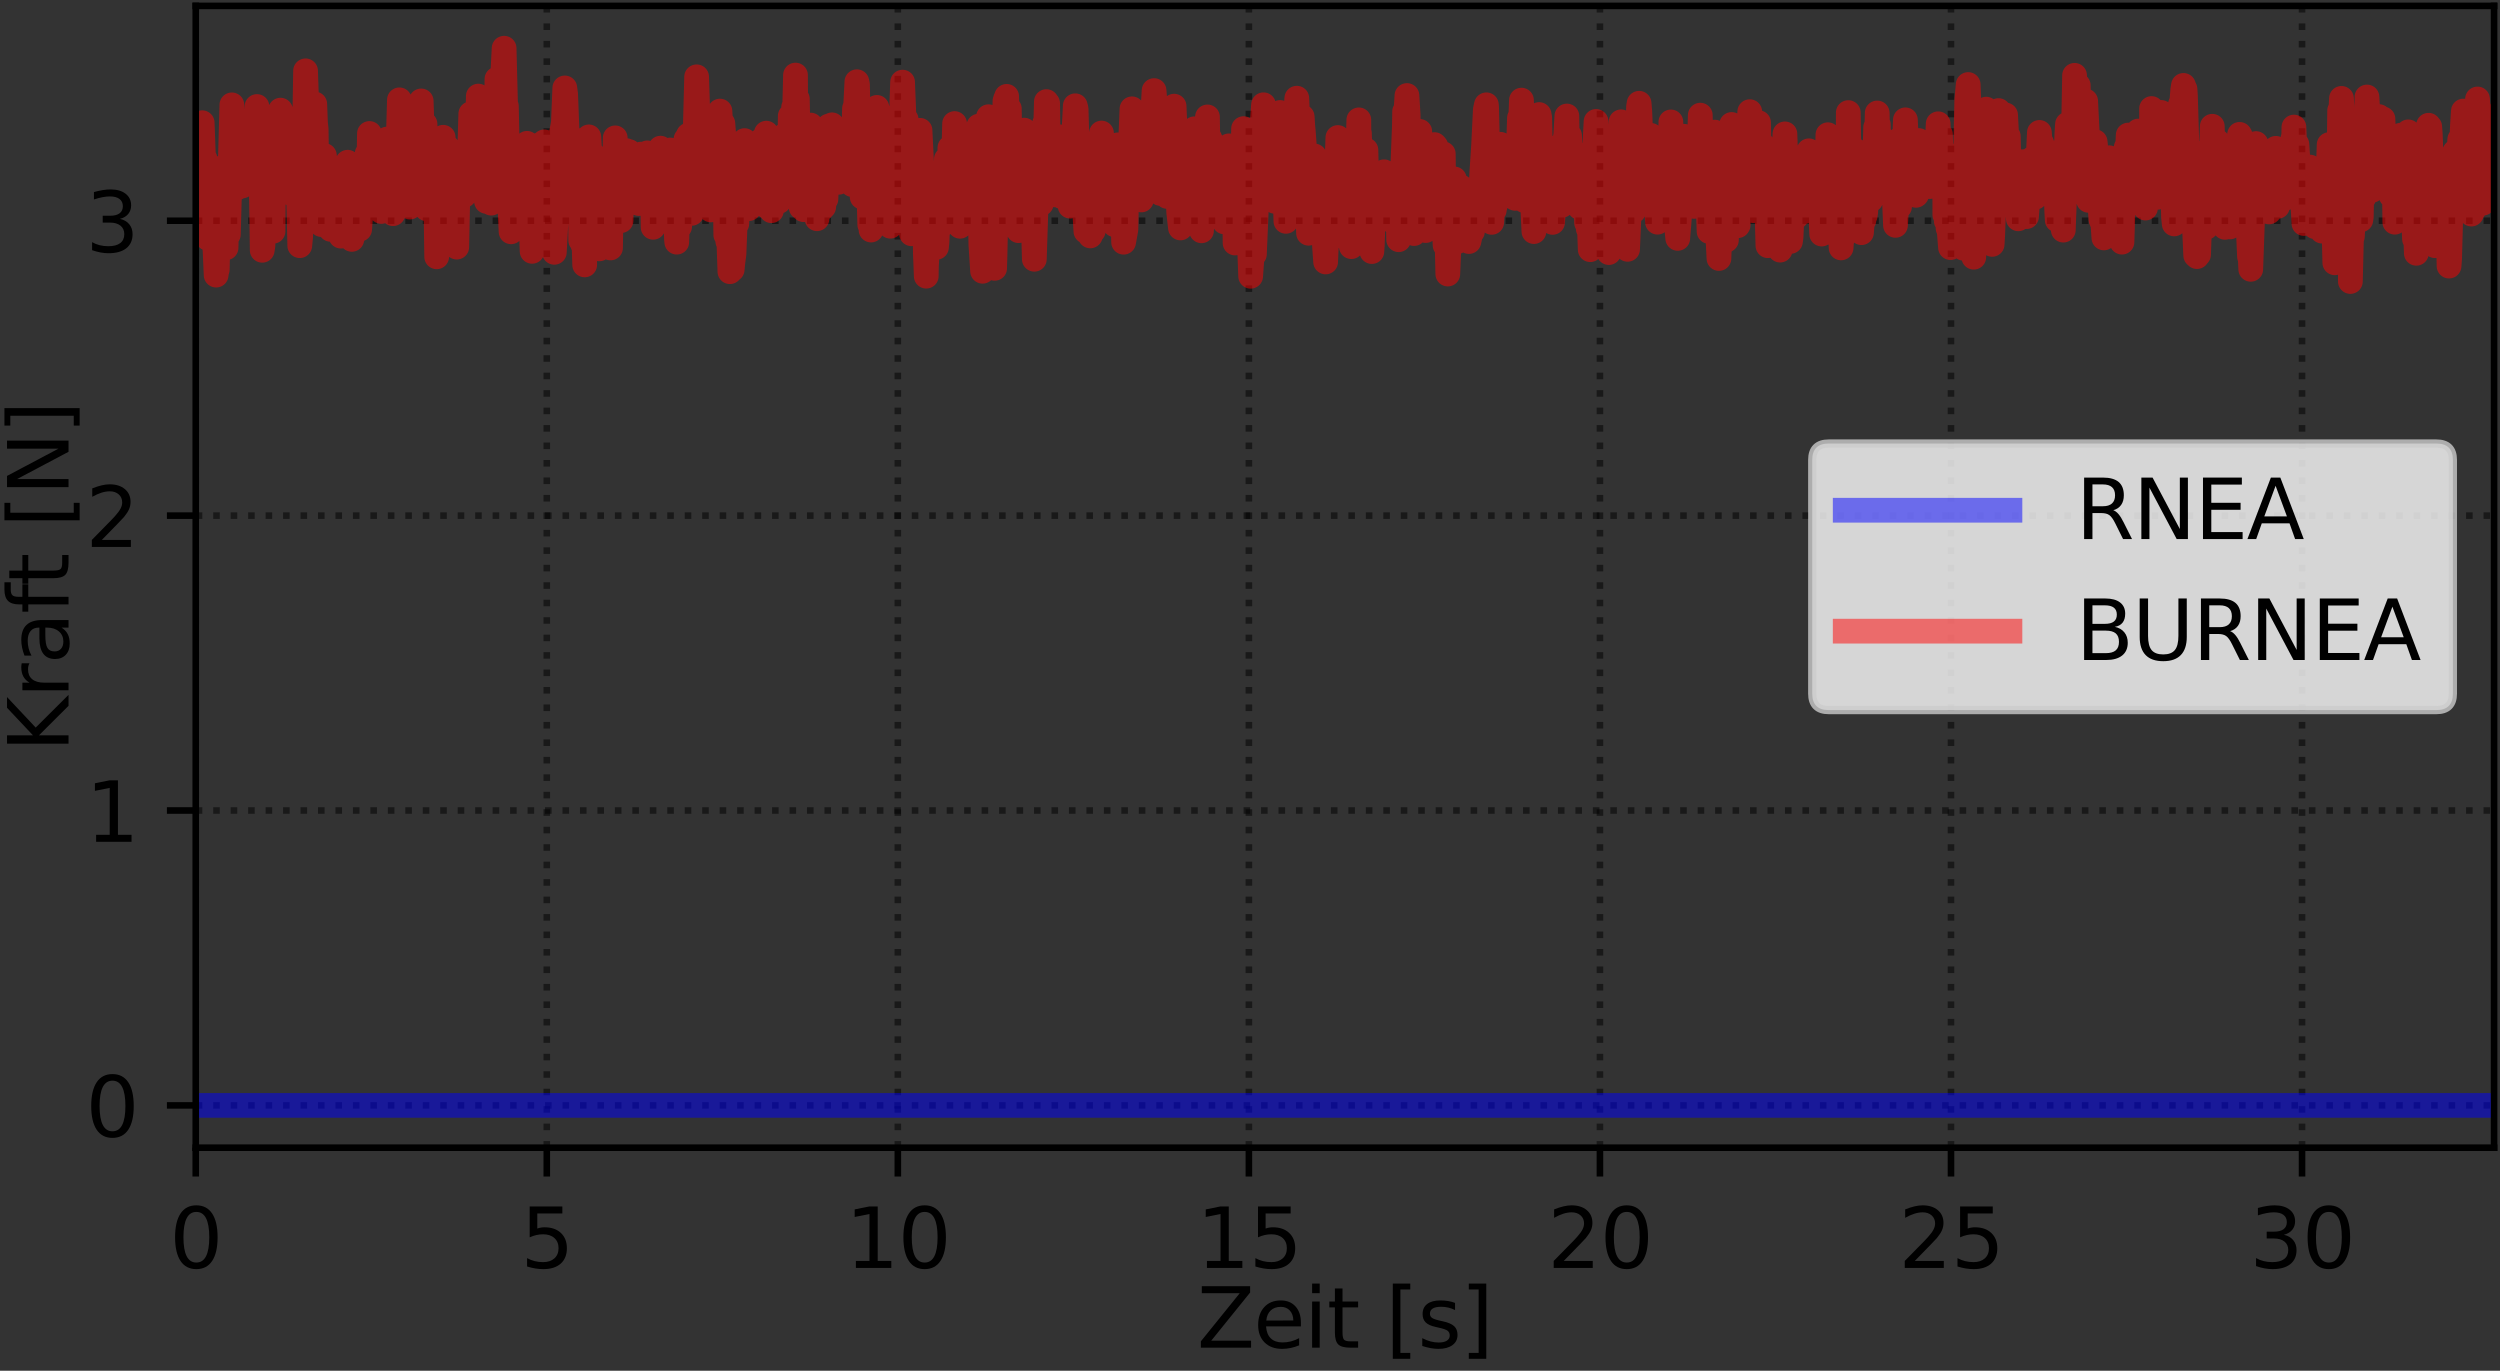 <?xml version="1.0" encoding="utf-8" standalone="no"?>
<!DOCTYPE svg PUBLIC "-//W3C//DTD SVG 1.1//EN"
  "http://www.w3.org/Graphics/SVG/1.1/DTD/svg11.dtd">
<svg xmlns:xlink="http://www.w3.org/1999/xlink" width="303.481pt" height="166.396pt" viewBox="0 0 303.481 166.396" xmlns="http://www.w3.org/2000/svg" version="1.1">
 <rect x="0" y="0" width="303.481" height="166.396" fill="#333333" stroke="none"/>
 <defs>
  <style type="text/css">*{stroke-linejoin: round; stroke-linecap: butt}</style>
 </defs>
 <g id="figure_1">
  <g id="patch_1">
   <path d="M 0 166.396 
L 303.481 166.396 
L 303.481 0 
L 0 0 
L 0 166.396 
z
" style="fill: none"/>
  </g>
  <g id="axes_1">
   <g id="patch_2">
    <path d="M 23.761 139.32 
L 302.761 139.32 
L 302.761 0.72 
L 23.761 0.72 
L 23.761 139.32 
z
" style="fill: none"/>
   </g>
   <g id="matplotlib.axis_1">
    <g id="xtick_1">
     <g id="line2d_1">
      <path d="M 23.761 139.32 
L 23.761 0.72 
" clip-path="url(#paffd6172ef)" style="fill: none; stroke-dasharray: 0.8,1.32; stroke-dashoffset: 0; stroke: #000000; stroke-opacity: 0.5; stroke-width: 0.8"/>
     </g>
     <g id="line2d_2">
      <defs>
       <path id="mb1b86b3d4e" d="M 0 0 
L 0 3.5 
" style="stroke: #000000; stroke-width: 0.8"/>
      </defs>
      <g>
       <use xlink:href="#mb1b86b3d4e" x="23.761" y="139.32" style="stroke: #000000; stroke-width: 0.8"/>
      </g>
     </g>
     <g id="text_1">
      <!-- 0 -->
      <g transform="translate(20.579 153.918) scale(0.1 -0.1)">
       <defs>
        <path id="DejaVuSans-30" d="M 2034 4250 
Q 1547 4250 1301 3770 
Q 1056 3291 1056 2328 
Q 1056 1369 1301 889 
Q 1547 409 2034 409 
Q 2525 409 2770 889 
Q 3016 1369 3016 2328 
Q 3016 3291 2770 3770 
Q 2525 4250 2034 4250 
z
M 2034 4750 
Q 2819 4750 3233 4129 
Q 3647 3509 3647 2328 
Q 3647 1150 3233 529 
Q 2819 -91 2034 -91 
Q 1250 -91 836 529 
Q 422 1150 422 2328 
Q 422 3509 836 4129 
Q 1250 4750 2034 4750 
z
" transform="scale(0.016)"/>
       </defs>
       <use xlink:href="#DejaVuSans-30"/>
      </g>
     </g>
    </g>
    <g id="xtick_2">
     <g id="line2d_3">
      <path d="M 66.376 139.32 
L 66.376 0.72 
" clip-path="url(#paffd6172ef)" style="fill: none; stroke-dasharray: 0.8,1.32; stroke-dashoffset: 0; stroke: #000000; stroke-opacity: 0.5; stroke-width: 0.8"/>
     </g>
     <g id="line2d_4">
      <g>
       <use xlink:href="#mb1b86b3d4e" x="66.376" y="139.32" style="stroke: #000000; stroke-width: 0.8"/>
      </g>
     </g>
     <g id="text_2">
      <!-- 5 -->
      <g transform="translate(63.194 153.918) scale(0.1 -0.1)">
       <defs>
        <path id="DejaVuSans-35" d="M 691 4666 
L 3169 4666 
L 3169 4134 
L 1269 4134 
L 1269 2991 
Q 1406 3038 1543 3061 
Q 1681 3084 1819 3084 
Q 2600 3084 3056 2656 
Q 3513 2228 3513 1497 
Q 3513 744 3044 326 
Q 2575 -91 1722 -91 
Q 1428 -91 1123 -41 
Q 819 9 494 109 
L 494 744 
Q 775 591 1075 516 
Q 1375 441 1709 441 
Q 2250 441 2565 725 
Q 2881 1009 2881 1497 
Q 2881 1984 2565 2268 
Q 2250 2553 1709 2553 
Q 1456 2553 1204 2497 
Q 953 2441 691 2322 
L 691 4666 
z
" transform="scale(0.016)"/>
       </defs>
       <use xlink:href="#DejaVuSans-35"/>
      </g>
     </g>
    </g>
    <g id="xtick_3">
     <g id="line2d_5">
      <path d="M 108.99 139.32 
L 108.99 0.72 
" clip-path="url(#paffd6172ef)" style="fill: none; stroke-dasharray: 0.8,1.32; stroke-dashoffset: 0; stroke: #000000; stroke-opacity: 0.5; stroke-width: 0.8"/>
     </g>
     <g id="line2d_6">
      <g>
       <use xlink:href="#mb1b86b3d4e" x="108.99" y="139.32" style="stroke: #000000; stroke-width: 0.8"/>
      </g>
     </g>
     <g id="text_3">
      <!-- 10 -->
      <g transform="translate(102.628 153.918) scale(0.1 -0.1)">
       <defs>
        <path id="DejaVuSans-31" d="M 794 531 
L 1825 531 
L 1825 4091 
L 703 3866 
L 703 4441 
L 1819 4666 
L 2450 4666 
L 2450 531 
L 3481 531 
L 3481 0 
L 794 0 
L 794 531 
z
" transform="scale(0.016)"/>
       </defs>
       <use xlink:href="#DejaVuSans-31"/>
       <use xlink:href="#DejaVuSans-30" x="63.623"/>
      </g>
     </g>
    </g>
    <g id="xtick_4">
     <g id="line2d_7">
      <path d="M 151.605 139.32 
L 151.605 0.72 
" clip-path="url(#paffd6172ef)" style="fill: none; stroke-dasharray: 0.8,1.32; stroke-dashoffset: 0; stroke: #000000; stroke-opacity: 0.5; stroke-width: 0.8"/>
     </g>
     <g id="line2d_8">
      <g>
       <use xlink:href="#mb1b86b3d4e" x="151.605" y="139.32" style="stroke: #000000; stroke-width: 0.8"/>
      </g>
     </g>
     <g id="text_4">
      <!-- 15 -->
      <g transform="translate(145.243 153.918) scale(0.1 -0.1)">
       <use xlink:href="#DejaVuSans-31"/>
       <use xlink:href="#DejaVuSans-35" x="63.623"/>
      </g>
     </g>
    </g>
    <g id="xtick_5">
     <g id="line2d_9">
      <path d="M 194.22 139.32 
L 194.22 0.72 
" clip-path="url(#paffd6172ef)" style="fill: none; stroke-dasharray: 0.8,1.32; stroke-dashoffset: 0; stroke: #000000; stroke-opacity: 0.5; stroke-width: 0.8"/>
     </g>
     <g id="line2d_10">
      <g>
       <use xlink:href="#mb1b86b3d4e" x="194.22" y="139.32" style="stroke: #000000; stroke-width: 0.8"/>
      </g>
     </g>
     <g id="text_5">
      <!-- 20 -->
      <g transform="translate(187.858 153.918) scale(0.1 -0.1)">
       <defs>
        <path id="DejaVuSans-32" d="M 1228 531 
L 3431 531 
L 3431 0 
L 469 0 
L 469 531 
Q 828 903 1448 1529 
Q 2069 2156 2228 2338 
Q 2531 2678 2651 2914 
Q 2772 3150 2772 3378 
Q 2772 3750 2511 3984 
Q 2250 4219 1831 4219 
Q 1534 4219 1204 4116 
Q 875 4013 500 3803 
L 500 4441 
Q 881 4594 1212 4672 
Q 1544 4750 1819 4750 
Q 2544 4750 2975 4387 
Q 3406 4025 3406 3419 
Q 3406 3131 3298 2873 
Q 3191 2616 2906 2266 
Q 2828 2175 2409 1742 
Q 1991 1309 1228 531 
z
" transform="scale(0.016)"/>
       </defs>
       <use xlink:href="#DejaVuSans-32"/>
       <use xlink:href="#DejaVuSans-30" x="63.623"/>
      </g>
     </g>
    </g>
    <g id="xtick_6">
     <g id="line2d_11">
      <path d="M 236.835 139.32 
L 236.835 0.72 
" clip-path="url(#paffd6172ef)" style="fill: none; stroke-dasharray: 0.8,1.32; stroke-dashoffset: 0; stroke: #000000; stroke-opacity: 0.5; stroke-width: 0.8"/>
     </g>
     <g id="line2d_12">
      <g>
       <use xlink:href="#mb1b86b3d4e" x="236.835" y="139.32" style="stroke: #000000; stroke-width: 0.8"/>
      </g>
     </g>
     <g id="text_6">
      <!-- 25 -->
      <g transform="translate(230.473 153.918) scale(0.1 -0.1)">
       <use xlink:href="#DejaVuSans-32"/>
       <use xlink:href="#DejaVuSans-35" x="63.623"/>
      </g>
     </g>
    </g>
    <g id="xtick_7">
     <g id="line2d_13">
      <path d="M 279.45 139.32 
L 279.45 0.72 
" clip-path="url(#paffd6172ef)" style="fill: none; stroke-dasharray: 0.8,1.32; stroke-dashoffset: 0; stroke: #000000; stroke-opacity: 0.5; stroke-width: 0.8"/>
     </g>
     <g id="line2d_14">
      <g>
       <use xlink:href="#mb1b86b3d4e" x="279.45" y="139.32" style="stroke: #000000; stroke-width: 0.8"/>
      </g>
     </g>
     <g id="text_7">
      <!-- 30 -->
      <g transform="translate(273.088 153.918) scale(0.1 -0.1)">
       <defs>
        <path id="DejaVuSans-33" d="M 2597 2516 
Q 3050 2419 3304 2112 
Q 3559 1806 3559 1356 
Q 3559 666 3084 287 
Q 2609 -91 1734 -91 
Q 1441 -91 1130 -33 
Q 819 25 488 141 
L 488 750 
Q 750 597 1062 519 
Q 1375 441 1716 441 
Q 2309 441 2620 675 
Q 2931 909 2931 1356 
Q 2931 1769 2642 2001 
Q 2353 2234 1838 2234 
L 1294 2234 
L 1294 2753 
L 1863 2753 
Q 2328 2753 2575 2939 
Q 2822 3125 2822 3475 
Q 2822 3834 2567 4026 
Q 2313 4219 1838 4219 
Q 1578 4219 1281 4162 
Q 984 4106 628 3988 
L 628 4550 
Q 988 4650 1302 4700 
Q 1616 4750 1894 4750 
Q 2613 4750 3031 4423 
Q 3450 4097 3450 3541 
Q 3450 3153 3228 2886 
Q 3006 2619 2597 2516 
z
" transform="scale(0.016)"/>
       </defs>
       <use xlink:href="#DejaVuSans-33"/>
       <use xlink:href="#DejaVuSans-30" x="63.623"/>
      </g>
     </g>
    </g>
    <g id="text_8">
     <!-- Zeit [s] -->
     <g transform="translate(145.315 163.597) scale(0.1 -0.1)">
      <defs>
       <path id="DejaVuSans-5a" d="M 359 4666 
L 4025 4666 
L 4025 4184 
L 1075 531 
L 4097 531 
L 4097 0 
L 288 0 
L 288 481 
L 3238 4134 
L 359 4134 
L 359 4666 
z
" transform="scale(0.016)"/>
       <path id="DejaVuSans-65" d="M 3597 1894 
L 3597 1613 
L 953 1613 
Q 991 1019 1311 708 
Q 1631 397 2203 397 
Q 2534 397 2845 478 
Q 3156 559 3463 722 
L 3463 178 
Q 3153 47 2828 -22 
Q 2503 -91 2169 -91 
Q 1331 -91 842 396 
Q 353 884 353 1716 
Q 353 2575 817 3079 
Q 1281 3584 2069 3584 
Q 2775 3584 3186 3129 
Q 3597 2675 3597 1894 
z
M 3022 2063 
Q 3016 2534 2758 2815 
Q 2500 3097 2075 3097 
Q 1594 3097 1305 2825 
Q 1016 2553 972 2059 
L 3022 2063 
z
" transform="scale(0.016)"/>
       <path id="DejaVuSans-69" d="M 603 3500 
L 1178 3500 
L 1178 0 
L 603 0 
L 603 3500 
z
M 603 4863 
L 1178 4863 
L 1178 4134 
L 603 4134 
L 603 4863 
z
" transform="scale(0.016)"/>
       <path id="DejaVuSans-74" d="M 1172 4494 
L 1172 3500 
L 2356 3500 
L 2356 3053 
L 1172 3053 
L 1172 1153 
Q 1172 725 1289 603 
Q 1406 481 1766 481 
L 2356 481 
L 2356 0 
L 1766 0 
Q 1100 0 847 248 
Q 594 497 594 1153 
L 594 3053 
L 172 3053 
L 172 3500 
L 594 3500 
L 594 4494 
L 1172 4494 
z
" transform="scale(0.016)"/>
       <path id="DejaVuSans-20" transform="scale(0.016)"/>
       <path id="DejaVuSans-5b" d="M 550 4863 
L 1875 4863 
L 1875 4416 
L 1125 4416 
L 1125 -397 
L 1875 -397 
L 1875 -844 
L 550 -844 
L 550 4863 
z
" transform="scale(0.016)"/>
       <path id="DejaVuSans-73" d="M 2834 3397 
L 2834 2853 
Q 2591 2978 2328 3040 
Q 2066 3103 1784 3103 
Q 1356 3103 1142 2972 
Q 928 2841 928 2578 
Q 928 2378 1081 2264 
Q 1234 2150 1697 2047 
L 1894 2003 
Q 2506 1872 2764 1633 
Q 3022 1394 3022 966 
Q 3022 478 2636 193 
Q 2250 -91 1575 -91 
Q 1294 -91 989 -36 
Q 684 19 347 128 
L 347 722 
Q 666 556 975 473 
Q 1284 391 1588 391 
Q 1994 391 2212 530 
Q 2431 669 2431 922 
Q 2431 1156 2273 1281 
Q 2116 1406 1581 1522 
L 1381 1569 
Q 847 1681 609 1914 
Q 372 2147 372 2553 
Q 372 3047 722 3315 
Q 1072 3584 1716 3584 
Q 2034 3584 2315 3537 
Q 2597 3491 2834 3397 
z
" transform="scale(0.016)"/>
       <path id="DejaVuSans-5d" d="M 1947 4863 
L 1947 -844 
L 622 -844 
L 622 -397 
L 1369 -397 
L 1369 4416 
L 622 4416 
L 622 4863 
L 1947 4863 
z
" transform="scale(0.016)"/>
      </defs>
      <use xlink:href="#DejaVuSans-5a"/>
      <use xlink:href="#DejaVuSans-65" x="68.506"/>
      <use xlink:href="#DejaVuSans-69" x="130.029"/>
      <use xlink:href="#DejaVuSans-74" x="157.812"/>
      <use xlink:href="#DejaVuSans-20" x="197.021"/>
      <use xlink:href="#DejaVuSans-5b" x="228.809"/>
      <use xlink:href="#DejaVuSans-73" x="267.822"/>
      <use xlink:href="#DejaVuSans-5d" x="319.922"/>
     </g>
    </g>
   </g>
   <g id="matplotlib.axis_2">
    <g id="ytick_1">
     <g id="line2d_15">
      <path d="M 23.761 134.187 
L 302.761 134.187 
" clip-path="url(#paffd6172ef)" style="fill: none; stroke-dasharray: 0.8,1.32; stroke-dashoffset: 0; stroke: #000000; stroke-opacity: 0.5; stroke-width: 0.8"/>
     </g>
     <g id="line2d_16">
      <defs>
       <path id="mbf67ef9ebd" d="M 0 0 
L -3.5 0 
" style="stroke: #000000; stroke-width: 0.8"/>
      </defs>
      <g>
       <use xlink:href="#mbf67ef9ebd" x="23.761" y="134.187" style="stroke: #000000; stroke-width: 0.8"/>
      </g>
     </g>
     <g id="text_9">
      <!-- 0 -->
      <g transform="translate(10.398 137.986) scale(0.1 -0.1)">
       <use xlink:href="#DejaVuSans-30"/>
      </g>
     </g>
    </g>
    <g id="ytick_2">
     <g id="line2d_17">
      <path d="M 23.761 98.39 
L 302.761 98.39 
" clip-path="url(#paffd6172ef)" style="fill: none; stroke-dasharray: 0.8,1.32; stroke-dashoffset: 0; stroke: #000000; stroke-opacity: 0.5; stroke-width: 0.8"/>
     </g>
     <g id="line2d_18">
      <g>
       <use xlink:href="#mbf67ef9ebd" x="23.761" y="98.39" style="stroke: #000000; stroke-width: 0.8"/>
      </g>
     </g>
     <g id="text_10">
      <!-- 1 -->
      <g transform="translate(10.398 102.189) scale(0.1 -0.1)">
       <use xlink:href="#DejaVuSans-31"/>
      </g>
     </g>
    </g>
    <g id="ytick_3">
     <g id="line2d_19">
      <path d="M 23.761 62.592 
L 302.761 62.592 
" clip-path="url(#paffd6172ef)" style="fill: none; stroke-dasharray: 0.8,1.32; stroke-dashoffset: 0; stroke: #000000; stroke-opacity: 0.5; stroke-width: 0.8"/>
     </g>
     <g id="line2d_20">
      <g>
       <use xlink:href="#mbf67ef9ebd" x="23.761" y="62.592" style="stroke: #000000; stroke-width: 0.8"/>
      </g>
     </g>
     <g id="text_11">
      <!-- 2 -->
      <g transform="translate(10.398 66.392) scale(0.1 -0.1)">
       <use xlink:href="#DejaVuSans-32"/>
      </g>
     </g>
    </g>
    <g id="ytick_4">
     <g id="line2d_21">
      <path d="M 23.761 26.795 
L 302.761 26.795 
" clip-path="url(#paffd6172ef)" style="fill: none; stroke-dasharray: 0.8,1.32; stroke-dashoffset: 0; stroke: #000000; stroke-opacity: 0.5; stroke-width: 0.8"/>
     </g>
     <g id="line2d_22">
      <g>
       <use xlink:href="#mbf67ef9ebd" x="23.761" y="26.795" style="stroke: #000000; stroke-width: 0.8"/>
      </g>
     </g>
     <g id="text_12">
      <!-- 3 -->
      <g transform="translate(10.398 30.595) scale(0.1 -0.1)">
       <use xlink:href="#DejaVuSans-33"/>
      </g>
     </g>
    </g>
    <g id="text_13">
     <!-- Kraft [N] -->
     <g transform="translate(8.318 91.282) rotate(-90) scale(0.1 -0.1)">
      <defs>
       <path id="DejaVuSans-4b" d="M 628 4666 
L 1259 4666 
L 1259 2694 
L 3353 4666 
L 4166 4666 
L 1850 2491 
L 4331 0 
L 3500 0 
L 1259 2247 
L 1259 0 
L 628 0 
L 628 4666 
z
" transform="scale(0.016)"/>
       <path id="DejaVuSans-72" d="M 2631 2963 
Q 2534 3019 2420 3045 
Q 2306 3072 2169 3072 
Q 1681 3072 1420 2755 
Q 1159 2438 1159 1844 
L 1159 0 
L 581 0 
L 581 3500 
L 1159 3500 
L 1159 2956 
Q 1341 3275 1631 3429 
Q 1922 3584 2338 3584 
Q 2397 3584 2469 3576 
Q 2541 3569 2628 3553 
L 2631 2963 
z
" transform="scale(0.016)"/>
       <path id="DejaVuSans-61" d="M 2194 1759 
Q 1497 1759 1228 1600 
Q 959 1441 959 1056 
Q 959 750 1161 570 
Q 1363 391 1709 391 
Q 2188 391 2477 730 
Q 2766 1069 2766 1631 
L 2766 1759 
L 2194 1759 
z
M 3341 1997 
L 3341 0 
L 2766 0 
L 2766 531 
Q 2569 213 2275 61 
Q 1981 -91 1556 -91 
Q 1019 -91 701 211 
Q 384 513 384 1019 
Q 384 1609 779 1909 
Q 1175 2209 1959 2209 
L 2766 2209 
L 2766 2266 
Q 2766 2663 2505 2880 
Q 2244 3097 1772 3097 
Q 1472 3097 1187 3025 
Q 903 2953 641 2809 
L 641 3341 
Q 956 3463 1253 3523 
Q 1550 3584 1831 3584 
Q 2591 3584 2966 3190 
Q 3341 2797 3341 1997 
z
" transform="scale(0.016)"/>
       <path id="DejaVuSans-66" d="M 2375 4863 
L 2375 4384 
L 1825 4384 
Q 1516 4384 1395 4259 
Q 1275 4134 1275 3809 
L 1275 3500 
L 2222 3500 
L 2222 3053 
L 1275 3053 
L 1275 0 
L 697 0 
L 697 3053 
L 147 3053 
L 147 3500 
L 697 3500 
L 697 3744 
Q 697 4328 969 4595 
Q 1241 4863 1831 4863 
L 2375 4863 
z
" transform="scale(0.016)"/>
       <path id="DejaVuSans-4e" d="M 628 4666 
L 1478 4666 
L 3547 763 
L 3547 4666 
L 4159 4666 
L 4159 0 
L 3309 0 
L 1241 3903 
L 1241 0 
L 628 0 
L 628 4666 
z
" transform="scale(0.016)"/>
      </defs>
      <use xlink:href="#DejaVuSans-4b"/>
      <use xlink:href="#DejaVuSans-72" x="65.576"/>
      <use xlink:href="#DejaVuSans-61" x="106.689"/>
      <use xlink:href="#DejaVuSans-66" x="167.969"/>
      <use xlink:href="#DejaVuSans-74" x="201.424"/>
      <use xlink:href="#DejaVuSans-20" x="240.633"/>
      <use xlink:href="#DejaVuSans-5b" x="272.42"/>
      <use xlink:href="#DejaVuSans-4e" x="311.434"/>
      <use xlink:href="#DejaVuSans-5d" x="386.238"/>
     </g>
    </g>
   </g>
   <g id="line2d_23">
    <path d="M 23.761 134.187 
L 302.761 134.187 
L 302.761 134.187 
" clip-path="url(#paffd6172ef)" style="fill: none; stroke: #0000ff; stroke-opacity: 0.5; stroke-width: 3; stroke-linecap: square"/>
   </g>
   <g id="line2d_24">
    <path d="M 23.761 21.436 
L 23.813 21.414 
L 23.908 20.412 
L 23.968 22.473 
L 24.074 19.507 
L 24.125 20.566 
L 24.196 21.817 
L 24.312 17.318 
L 24.382 18.696 
L 24.543 14.897 
L 24.811 22.12 
L 24.88 19.262 
L 25.103 23.588 
L 25.257 28.956 
L 25.548 21.684 
L 25.72 24.39 
L 25.755 24.294 
L 25.826 24.047 
L 26.237 33.398 
L 26.306 32.834 
L 26.375 32.728 
L 26.597 22.992 
L 26.665 23.37 
L 26.726 24.851 
L 26.734 23.742 
L 27.011 22.21 
L 27.084 20.301 
L 27.235 29.419 
L 27.373 28.722 
L 27.442 30.081 
L 27.579 24.53 
L 27.721 28.471 
L 28.146 12.728 
L 28.25 14.471 
L 28.289 17.235 
L 28.355 15.437 
L 28.44 15.732 
L 28.509 18.021 
L 28.582 16.915 
L 28.647 15.914 
L 28.785 22.802 
L 28.995 19.287 
L 29.077 20.195 
L 29.215 16.839 
L 29.431 22.57 
L 29.644 17.812 
L 29.795 17.263 
L 29.989 21.121 
L 30.288 14.69 
L 30.417 19.473 
L 30.486 17.631 
L 30.556 19.008 
L 30.63 18.297 
L 30.713 15.983 
L 30.919 21.787 
L 31.193 12.929 
L 31.451 17.757 
L 31.503 20.7 
L 31.554 16.553 
L 31.674 19.707 
L 31.83 30.384 
L 31.914 29.869 
L 32.192 22.984 
L 32.279 21.709 
L 32.404 16.914 
L 32.761 20.595 
L 32.828 19.422 
L 32.903 19.994 
L 33.057 25.469 
L 33.132 24.683 
L 33.143 28.079 
L 33.196 21.618 
L 33.28 21.748 
L 33.403 19.281 
L 33.618 20.704 
L 33.78 19.374 
L 33.843 19.791 
L 33.928 20.358 
L 33.944 19.927 
L 34.05 13.37 
L 34.085 14.722 
L 34.276 19.157 
L 34.414 21.55 
L 34.57 14.114 
L 34.791 20.655 
L 34.982 15.103 
L 35.049 16.16 
L 35.261 23.128 
L 35.358 22.807 
L 35.445 23.543 
L 35.479 22.919 
L 35.531 21.473 
L 35.644 22.978 
L 35.695 22.155 
L 35.856 15.763 
L 35.984 18.227 
L 36.046 16.281 
L 36.098 17.078 
L 36.389 29.824 
L 36.493 28.765 
L 36.638 25.062 
L 36.732 25.418 
L 36.801 26.072 
L 37.093 8.598 
L 37.522 21.003 
L 37.695 17.107 
L 37.746 18.248 
L 37.815 18.209 
L 37.883 19.124 
L 38.039 15.28 
L 38.209 12.622 
L 38.301 14.977 
L 38.38 15.672 
L 38.518 24.923 
L 38.617 22.467 
L 38.656 23.249 
L 38.831 24.195 
L 38.88 23.141 
L 39.029 27.263 
L 39.206 21.429 
L 39.257 21.562 
L 39.379 18.879 
L 39.446 19.569 
L 39.585 24.218 
L 39.739 21.073 
L 39.877 25.847 
L 39.979 24.405 
L 40.134 27.843 
L 40.289 25.973 
L 40.34 25.194 
L 40.392 26.17 
L 40.512 24.761 
L 40.668 22.151 
L 40.842 23.563 
L 40.947 21.095 
L 41.032 22.521 
L 41.093 20.513 
L 41.165 22.369 
L 41.286 21.824 
L 41.381 28.665 
L 41.528 26.992 
L 41.651 26.234 
L 41.803 23.38 
L 41.848 24.412 
L 41.865 23.72 
L 41.934 23.807 
L 42.095 22.474 
L 42.196 19.693 
L 42.295 21.536 
L 42.434 25.879 
L 42.709 29.059 
L 42.917 21.865 
L 42.932 22.905 
L 43.001 21.965 
L 43.138 24.237 
L 43.418 20.806 
L 43.521 21.673 
L 43.537 21.401 
L 43.659 27.832 
L 43.777 26.117 
L 43.916 25.308 
L 44.018 21.231 
L 44.14 25.594 
L 44.568 18.654 
L 44.724 23.097 
L 44.847 16.203 
L 45.049 19.457 
L 45.136 20.439 
L 45.153 24.141 
L 45.516 23.046 
L 45.891 23.122 
L 46.292 25.671 
L 46.666 23.064 
L 46.767 17.472 
L 46.974 16.883 
L 47.231 25.391 
L 47.25 23.75 
L 47.403 19.755 
L 47.456 20.565 
L 47.472 22.797 
L 47.714 25.941 
L 47.953 22.052 
L 48.04 24.281 
L 48.111 23.492 
L 48.184 22.419 
L 48.486 12.119 
L 48.538 13.713 
L 48.623 13.842 
L 48.881 15.209 
L 48.898 14.726 
L 49.037 23.417 
L 49.173 18.691 
L 49.243 18.964 
L 49.413 20.806 
L 49.504 20.557 
L 49.551 19.303 
L 49.758 25.137 
L 49.823 24.276 
L 50.031 18.374 
L 50.119 19.555 
L 50.166 21.723 
L 50.235 21.588 
L 50.546 17.119 
L 50.733 21.505 
L 50.819 20.889 
L 50.887 21.162 
L 50.956 21.315 
L 51.044 18.591 
L 51.128 12.252 
L 51.179 13.78 
L 51.317 21.694 
L 51.593 15.049 
L 51.732 20.058 
L 51.816 25.356 
L 51.869 22.246 
L 51.954 19.583 
L 52.023 19.925 
L 52.09 23.745 
L 52.16 22.873 
L 52.279 20.339 
L 52.296 20.955 
L 52.384 20.694 
L 52.53 19.828 
L 52.53 17.904 
L 52.615 20.74 
L 52.678 21.374 
L 52.762 21.261 
L 52.872 21.595 
L 53.009 31.175 
L 53.179 29.944 
L 53.351 25.375 
L 53.368 27.037 
L 53.436 25.008 
L 53.507 23.524 
L 53.592 25.432 
L 53.797 16.663 
L 54.005 20.501 
L 54.298 17.857 
L 54.432 20.412 
L 54.572 23.611 
L 54.759 21.386 
L 54.797 22.315 
L 54.999 29.228 
L 55.155 29.629 
L 55.328 25.261 
L 55.446 29.998 
L 55.635 21.066 
L 55.773 21.879 
L 55.85 21.864 
L 55.999 21.126 
L 56.047 22.435 
L 56.082 20.533 
L 56.151 19.748 
L 56.358 23.711 
L 56.529 23.034 
L 56.721 18.581 
L 56.842 19.86 
L 56.914 21.694 
L 57.151 13.804 
L 57.257 14.015 
L 57.359 19.949 
L 57.41 19.573 
L 57.496 22.462 
L 57.637 19.412 
L 57.703 21.125 
L 57.772 22.142 
L 57.841 21.178 
L 58.064 11.664 
L 58.9 22.684 
L 58.976 19.562 
L 59.06 24.454 
L 59.171 21.947 
L 59.203 22.271 
L 59.305 23.008 
L 59.336 21.936 
L 59.406 22.065 
L 59.635 24.66 
L 59.718 23.248 
L 60.015 12.781 
L 60.112 15.356 
L 60.286 12.676 
L 60.325 9.593 
L 60.421 10.249 
L 60.473 11.864 
L 60.602 11.835 
L 60.646 9.551 
L 60.747 10.596 
L 60.764 12.348 
L 60.876 11.993 
L 61.196 5.853 
L 61.402 13.871 
L 61.47 12.881 
L 61.68 22.447 
L 61.765 22.524 
L 62.04 28.137 
L 62.402 19.281 
L 62.471 22.115 
L 62.523 20.854 
L 62.832 17.982 
L 62.887 20.378 
L 62.972 20.022 
L 63.073 19.318 
L 63.246 23.666 
L 63.315 22.824 
L 63.487 17.77 
L 63.658 22.224 
L 63.781 23.414 
L 63.972 17.398 
L 64.299 27.967 
L 64.454 26.047 
L 64.593 30.51 
L 64.677 29.921 
L 65.02 18.75 
L 65.089 18.711 
L 65.231 17.648 
L 65.295 17.693 
L 65.381 18.732 
L 65.518 18.218 
L 65.661 22.514 
L 65.731 19.943 
L 65.936 25.235 
L 66.07 17.219 
L 66.447 25.24 
L 66.585 17.308 
L 66.757 22.626 
L 66.861 20.518 
L 66.932 22.682 
L 67.007 22.156 
L 67.128 20.13 
L 67.291 30.63 
L 67.651 23.842 
L 67.722 24.289 
L 67.807 24.086 
L 68.03 16.559 
L 68.167 16.076 
L 68.287 15.461 
L 68.391 14.871 
L 68.563 10.674 
L 68.666 11.448 
L 68.959 19.145 
L 69.069 17.676 
L 69.27 20.759 
L 69.442 20.718 
L 69.647 16.9 
L 69.717 20.176 
L 69.799 18.267 
L 70.028 24.189 
L 70.067 23.116 
L 70.149 24.659 
L 70.268 23.718 
L 70.406 25.558 
L 70.459 25.208 
L 70.495 29.187 
L 70.549 27.028 
L 70.632 25.222 
L 70.771 29.753 
L 70.838 27.709 
L 70.976 32.157 
L 70.993 29.816 
L 71.205 24.402 
L 71.336 27.815 
L 71.48 16.617 
L 71.835 22.757 
L 71.902 22.395 
L 72.042 18.821 
L 72.263 28.727 
L 72.332 26.104 
L 72.4 27.1 
L 72.539 28.266 
L 72.61 26.978 
L 72.762 30.209 
L 72.83 29.389 
L 73.036 22.447 
L 73.105 24.495 
L 73.398 19.723 
L 73.466 21.966 
L 73.536 21.197 
L 73.758 26.417 
L 73.827 21.947 
L 73.964 27.844 
L 74.033 27.196 
L 74.11 30.101 
L 74.24 23.448 
L 74.31 24.544 
L 74.413 23.464 
L 74.462 21.715 
L 74.534 24.267 
L 74.685 16.735 
L 74.738 20.944 
L 74.814 19.056 
L 74.961 23.763 
L 75.03 22.21 
L 75.1 22.849 
L 75.237 22.394 
L 75.392 26.782 
L 75.531 20.247 
L 75.747 21.745 
L 75.753 21.717 
L 75.769 21.674 
L 75.805 20.838 
L 75.947 22.827 
L 76.033 18.286 
L 76.167 19.238 
L 76.236 22.187 
L 76.306 20.93 
L 76.373 18.403 
L 76.547 22.455 
L 76.598 20.811 
L 76.667 21.664 
L 76.77 23.949 
L 76.873 20.751 
L 77.011 22.331 
L 77.117 22.881 
L 77.239 18.763 
L 77.548 24.708 
L 77.581 24.35 
L 77.805 18.711 
L 77.822 21.281 
L 77.994 23.954 
L 78.168 19.523 
L 78.256 19.758 
L 78.426 24.036 
L 78.493 23.651 
L 78.58 18.558 
L 78.666 18.656 
L 78.718 23.927 
L 78.734 21.31 
L 78.803 19.614 
L 78.975 22.48 
L 79.078 21.022 
L 79.146 24.341 
L 79.215 22.851 
L 79.284 27.592 
L 79.473 22.982 
L 79.543 24.812 
L 79.628 23.981 
L 79.831 18.533 
L 79.955 19.877 
L 80.178 17.986 
L 80.212 18.562 
L 80.684 25.925 
L 80.744 22.435 
L 80.883 25.084 
L 81.023 20.022 
L 81.071 22.159 
L 81.211 23.317 
L 81.355 18.208 
L 81.419 20.082 
L 81.572 22.964 
L 81.641 26.627 
L 81.715 26.623 
L 81.848 23.208 
L 81.949 23.806 
L 82.121 29.038 
L 82.155 29.397 
L 82.363 22.743 
L 82.416 23.972 
L 82.5 27.512 
L 82.552 26.556 
L 82.691 24.679 
L 82.724 21.201 
L 82.797 22.151 
L 82.912 22.567 
L 83.015 22.263 
L 83.087 22.372 
L 83.272 16.902 
L 83.343 16.972 
L 83.41 16.733 
L 83.449 20.252 
L 83.514 17.98 
L 83.567 16.395 
L 83.706 20.135 
L 83.877 25.87 
L 83.962 25.901 
L 84.392 15.957 
L 84.565 9.324 
L 84.77 15.68 
L 85.268 24.085 
L 85.407 18.999 
L 85.474 20.927 
L 85.544 20.225 
L 85.835 22.523 
L 85.921 23.784 
L 85.99 21.512 
L 86.043 24.408 
L 86.128 24.003 
L 86.199 23.591 
L 86.283 25.483 
L 86.369 24.61 
L 86.543 20.703 
L 86.679 21.564 
L 86.902 18.239 
L 87.131 22.191 
L 87.318 15.072 
L 87.395 13.485 
L 87.607 17.075 
L 87.676 14.86 
L 87.751 14.981 
L 87.951 17.674 
L 88.106 28.521 
L 88.174 27.995 
L 88.356 29.322 
L 88.386 28.248 
L 88.45 28.492 
L 88.604 32.981 
L 88.673 32.148 
L 88.742 28.419 
L 88.811 29.606 
L 88.879 32.729 
L 88.956 31.906 
L 89.102 30.797 
L 89.378 23.784 
L 89.446 27.159 
L 89.615 22.124 
L 89.668 23.741 
L 89.738 23.654 
L 89.806 23.665 
L 89.947 23.076 
L 90.084 25.206 
L 90.168 21.15 
L 90.238 22.949 
L 90.305 22.021 
L 90.379 17.069 
L 90.443 17.455 
L 90.656 23.201 
L 90.72 21.498 
L 90.811 21.581 
L 90.911 25.327 
L 90.942 25.081 
L 91.079 24.708 
L 91.15 20.173 
L 91.219 22.091 
L 91.375 19.311 
L 91.443 20.831 
L 91.53 20.192 
L 91.579 18.864 
L 91.871 24.589 
L 91.945 22.944 
L 92.012 24.468 
L 92.116 24.267 
L 92.228 23.713 
L 92.425 17.015 
L 92.494 17.577 
L 92.63 17.631 
L 92.664 19.48 
L 92.726 19.189 
L 92.785 16.762 
L 92.923 17.081 
L 93.025 16.165 
L 93.114 18.241 
L 93.215 25.166 
L 93.37 24.628 
L 93.445 22.765 
L 93.489 24.387 
L 93.644 25.577 
L 93.8 24.068 
L 93.94 18.766 
L 94.057 19.176 
L 94.212 22.8 
L 94.35 19.427 
L 94.557 24.453 
L 94.694 21.729 
L 94.764 20.129 
L 94.783 20.413 
L 94.866 20.408 
L 94.917 17.232 
L 94.994 18.633 
L 95.054 18.304 
L 95.241 16.406 
L 95.416 19.031 
L 95.553 17.282 
L 95.656 19.112 
L 95.725 17.997 
L 95.829 21.692 
L 95.931 14.079 
L 95.984 15.762 
L 96.052 17.695 
L 96.121 14.887 
L 96.208 16.648 
L 96.344 13.003 
L 96.43 14.521 
L 96.567 9.113 
L 96.584 11.726 
L 96.693 16.198 
L 96.791 12.007 
L 96.98 20.978 
L 97.082 21.222 
L 97.116 20.633 
L 97.255 25.187 
L 97.408 22.345 
L 97.563 25.456 
L 97.91 17.763 
L 97.977 18.034 
L 98.149 21.73 
L 98.183 19.66 
L 98.286 20.099 
L 98.406 15.183 
L 98.63 22.5 
L 98.716 22.471 
L 98.752 19.974 
L 98.836 20.429 
L 98.905 24.845 
L 98.973 22.313 
L 99.112 22.465 
L 99.177 26.553 
L 99.191 26.136 
L 99.346 19.73 
L 99.488 24.819 
L 99.608 20.027 
L 99.762 25.371 
L 99.9 23.276 
L 99.951 23.399 
L 99.989 25.123 
L 100.055 24.387 
L 100.192 21.457 
L 100.262 24.171 
L 100.606 15.299 
L 100.674 15.644 
L 100.761 18.926 
L 100.817 17.784 
L 101.002 15.153 
L 101.036 16.987 
L 101.126 16.869 
L 101.196 19.589 
L 101.381 16.931 
L 101.434 20.847 
L 101.605 19.255 
L 101.675 20.35 
L 101.75 19.671 
L 101.813 22.126 
L 101.883 19.369 
L 101.949 20.512 
L 102.019 20.43 
L 102.175 19.653 
L 102.244 20.472 
L 102.312 19.383 
L 102.38 21.217 
L 102.587 19.675 
L 102.691 19.514 
L 102.761 18.28 
L 102.829 18.431 
L 103.021 21.788 
L 103.242 17.878 
L 103.466 22.413 
L 103.73 13.16 
L 103.743 20.517 
L 103.811 12.919 
L 103.865 12.927 
L 104.019 9.92 
L 104.092 10.265 
L 104.292 19.593 
L 104.365 16.805 
L 104.448 16.055 
L 104.661 23.925 
L 104.73 22.53 
L 104.86 21.983 
L 104.894 18.39 
L 104.946 20.53 
L 105.033 18.373 
L 105.086 18.826 
L 105.224 23.294 
L 105.361 19.403 
L 105.584 27.283 
L 105.704 25.273 
L 105.739 27.925 
L 105.808 26.624 
L 105.927 20.694 
L 106.065 24.365 
L 106.236 20.572 
L 106.326 20.474 
L 106.446 13.037 
L 106.634 24.362 
L 106.854 17.579 
L 106.922 16.01 
L 107.249 21.404 
L 107.387 14.226 
L 107.666 23.688 
L 107.713 24.471 
L 107.811 22.979 
L 107.904 24.947 
L 107.92 24.735 
L 108.04 24.068 
L 108.075 27.459 
L 108.144 26.716 
L 108.298 23.32 
L 108.366 23.831 
L 108.42 22.793 
L 108.504 24.868 
L 108.642 21.711 
L 108.764 22.636 
L 108.849 21.112 
L 108.865 23.341 
L 108.935 22.957 
L 109.192 16.56 
L 109.278 18.154 
L 109.567 9.97 
L 109.842 16.942 
L 109.996 14.489 
L 110.188 22.634 
L 110.202 22.582 
L 110.304 22.979 
L 110.424 19.473 
L 110.477 25.362 
L 110.565 25.256 
L 110.65 28.379 
L 110.701 28.358 
L 110.89 22.882 
L 110.981 24.882 
L 111.132 23.42 
L 111.202 18.979 
L 111.256 19.506 
L 111.366 19.201 
L 111.424 19.722 
L 111.495 21.869 
L 111.682 15.82 
L 112.01 22.511 
L 112.183 20.734 
L 112.215 21.608 
L 112.329 30.672 
L 112.439 33.526 
L 112.46 32.338 
L 112.681 28.391 
L 112.749 26.599 
L 112.904 30.015 
L 112.973 24.748 
L 113.059 25.186 
L 113.198 23.91 
L 113.489 29.91 
L 113.609 28.478 
L 113.644 25.834 
L 113.679 30.027 
L 113.747 29.362 
L 113.885 25.693 
L 114.005 25.653 
L 114.197 27.332 
L 114.282 27.377 
L 114.454 20.9 
L 114.677 24.852 
L 114.882 19.314 
L 115.105 21.607 
L 115.193 23.5 
L 115.312 17.923 
L 115.518 21.867 
L 115.589 21.426 
L 115.741 20.131 
L 115.88 14.998 
L 115.947 19.57 
L 116.102 22.457 
L 116.119 21.072 
L 116.166 20.116 
L 116.43 21.046 
L 116.538 27.465 
L 116.656 25.832 
L 116.803 23.339 
L 116.945 23.409 
L 117.014 22.995 
L 117.131 23.476 
L 117.228 17.698 
L 117.32 18.557 
L 117.511 23.685 
L 117.595 23.12 
L 117.792 18.885 
L 117.942 26.108 
L 118.035 24.612 
L 118.31 17.747 
L 118.464 21.433 
L 118.637 20.506 
L 118.74 23.814 
L 118.808 15.311 
L 118.862 18.654 
L 119.071 29.715 
L 119.278 32.929 
L 119.429 22.727 
L 119.55 23.778 
L 119.671 24.78 
L 119.859 19.567 
L 119.996 14.169 
L 120.065 14.674 
L 120.272 23.774 
L 120.342 21.413 
L 120.427 21.888 
L 120.537 21.037 
L 120.719 28.733 
L 120.74 32.576 
L 120.788 30.915 
L 120.858 27.581 
L 120.926 27.769 
L 121.014 27.198 
L 121.339 18.736 
L 121.441 14.885 
L 121.562 18.431 
L 121.706 14.912 
L 121.768 19.536 
L 121.837 19.431 
L 121.994 12.263 
L 122.073 12.007 
L 122.146 12.972 
L 122.198 11.698 
L 122.336 15.92 
L 122.438 15.577 
L 122.523 13.187 
L 122.558 15.102 
L 122.935 25.894 
L 123.072 22.408 
L 123.126 24.323 
L 123.195 22.075 
L 123.263 22.269 
L 123.365 25.718 
L 123.402 24.085 
L 123.497 23.726 
L 123.549 23.092 
L 123.635 23.229 
L 123.65 28.001 
L 123.705 25.666 
L 123.788 23.837 
L 123.893 18.813 
L 123.926 20.351 
L 124.047 20.421 
L 124.066 20.178 
L 124.114 20.826 
L 124.183 20.763 
L 124.253 19.879 
L 124.321 15.795 
L 124.406 16.427 
L 124.596 21.089 
L 124.613 20.059 
L 124.682 21.681 
L 124.837 17.169 
L 125.001 17.929 
L 125.112 23.4 
L 125.184 21.023 
L 125.283 22.44 
L 125.335 27.502 
L 125.404 25.895 
L 125.56 31.473 
L 125.748 25.713 
L 125.817 24.937 
L 125.84 21.85 
L 125.902 24.487 
L 126.059 21.21 
L 126.125 22.107 
L 126.279 19.333 
L 126.401 24.733 
L 126.47 23.821 
L 126.813 14.964 
L 126.899 16.917 
L 127.021 12.332 
L 127.105 12.644 
L 127.174 12.539 
L 127.242 16.96 
L 127.312 16.649 
L 127.381 16.048 
L 127.522 20.669 
L 127.603 17.785 
L 127.671 21.351 
L 127.795 20.265 
L 127.842 20.562 
L 127.894 21.424 
L 127.98 20.887 
L 128.05 23.655 
L 128.099 22.128 
L 128.168 16.534 
L 128.238 17.892 
L 128.306 19.209 
L 128.378 16.752 
L 128.391 17.865 
L 128.46 19.492 
L 128.529 18.046 
L 128.598 19.995 
L 128.753 16.617 
L 128.856 17.984 
L 128.89 23.873 
L 128.942 19.487 
L 129.233 18.37 
L 129.288 22.054 
L 129.337 17.389 
L 129.388 18.051 
L 129.462 20.716 
L 129.513 20.072 
L 129.738 22.793 
L 129.908 25.027 
L 129.944 22.737 
L 130.03 23.552 
L 130.219 17.556 
L 130.287 17.568 
L 130.531 12.839 
L 130.631 13.224 
L 130.802 19.088 
L 130.871 18.903 
L 130.942 19.739 
L 131.011 17.389 
L 131.219 22.176 
L 131.301 23.23 
L 131.378 21.765 
L 131.429 22.631 
L 131.495 22.657 
L 131.821 28.093 
L 131.993 25.034 
L 132.062 24.107 
L 132.353 28.638 
L 132.49 26.603 
L 132.559 28.199 
L 132.631 27.722 
L 132.714 28.025 
L 133.064 22.772 
L 133.127 24.77 
L 133.198 24.027 
L 133.281 22.951 
L 133.35 25.068 
L 133.419 22.833 
L 133.488 25.145 
L 133.557 24.019 
L 133.712 16.149 
L 133.768 20.712 
L 133.85 18.822 
L 133.937 18.827 
L 133.989 19.513 
L 134.057 18.036 
L 134.133 18.937 
L 134.195 18.431 
L 134.272 18.024 
L 134.345 18.92 
L 134.418 18.598 
L 134.488 17.851 
L 134.627 19.268 
L 134.698 18.651 
L 135.051 25.249 
L 135.333 27.291 
L 135.47 22.572 
L 135.568 23.143 
L 135.691 17.583 
L 135.844 19.52 
L 135.946 19.567 
L 136.109 26.521 
L 136.179 25.844 
L 136.277 23.802 
L 136.397 29.403 
L 136.678 27.845 
L 136.827 20.826 
L 136.913 20.612 
L 136.969 20.637 
L 137.051 18.381 
L 137.241 17.259 
L 137.412 13.211 
L 137.687 21.374 
L 137.757 20.143 
L 137.858 19.909 
L 137.928 19.345 
L 138.1 23.36 
L 138.185 23.23 
L 138.237 19.274 
L 138.323 20.93 
L 138.408 20.2 
L 138.547 24.274 
L 138.893 16.845 
L 139.043 19.392 
L 139.181 14.213 
L 139.301 13.892 
L 139.404 16.434 
L 139.456 16.305 
L 139.665 17.555 
L 139.748 13.777 
L 139.833 15.693 
L 139.887 14.712 
L 140.097 10.996 
L 140.528 16.518 
L 140.607 20.817 
L 140.675 21.38 
L 140.865 23.487 
L 140.882 22.993 
L 140.959 23.393 
L 141.043 22.691 
L 141.088 23.464 
L 141.454 15.778 
L 141.678 23.846 
L 141.782 20.594 
L 141.798 21.947 
L 142.113 19.484 
L 142.182 20.542 
L 142.392 13.36 
L 142.439 15.471 
L 142.526 12.887 
L 143.091 25.822 
L 143.299 27.671 
L 143.457 23.932 
L 143.725 21.031 
L 143.877 17.367 
L 143.946 18.706 
L 144.066 16.027 
L 144.204 21.912 
L 144.392 17.638 
L 144.426 18.916 
L 144.581 19.309 
L 144.701 18.475 
L 144.752 23.064 
L 144.821 22.243 
L 144.995 15.632 
L 145.079 19.222 
L 145.148 17.481 
L 145.217 17.794 
L 145.354 20.547 
L 145.526 17.303 
L 145.853 28.016 
L 146.074 23.615 
L 146.267 24.803 
L 146.402 21.53 
L 146.576 14.193 
L 146.627 17.262 
L 146.695 17.016 
L 146.764 18.972 
L 146.849 16.77 
L 146.919 17.716 
L 146.989 17.073 
L 147.263 21.699 
L 147.402 21.093 
L 147.417 23.164 
L 147.576 22.507 
L 147.677 23.025 
L 147.747 23.989 
L 147.846 18.003 
L 147.918 18.029 
L 148.055 21.791 
L 148.122 20.748 
L 148.244 23.597 
L 148.276 22.748 
L 148.328 22.301 
L 148.414 23.3 
L 148.62 26.936 
L 148.759 19.916 
L 148.829 20.976 
L 148.901 19.524 
L 148.98 21.106 
L 149.05 20.421 
L 149.119 20.667 
L 149.187 17.703 
L 149.256 19.599 
L 149.345 18.349 
L 149.549 26.14 
L 149.687 24.441 
L 149.893 26.048 
L 149.928 29.5 
L 150.031 28.901 
L 150.185 23.669 
L 150.254 25.031 
L 150.464 22.536 
L 150.608 21.063 
L 150.658 18.189 
L 150.683 19.367 
L 150.76 20.622 
L 150.873 20.433 
L 150.959 15.614 
L 151.029 17.292 
L 151.149 17.465 
L 151.322 23.771 
L 151.407 22.518 
L 151.819 33.537 
L 152.095 29.653 
L 152.116 30.894 
L 152.208 29.323 
L 152.276 30.862 
L 152.523 25.075 
L 152.746 21.57 
L 153.382 12.718 
L 153.587 15.631 
L 153.675 13.945 
L 153.879 19.066 
L 153.965 18.882 
L 154.227 23.012 
L 154.294 21.171 
L 154.395 21.543 
L 154.466 19.99 
L 154.535 22.465 
L 154.585 21.814 
L 154.742 24.438 
L 154.809 23.649 
L 154.878 21.627 
L 154.947 22.285 
L 155.104 24.541 
L 155.395 13.654 
L 155.516 14.921 
L 155.688 18.556 
L 155.759 17.754 
L 155.876 21.876 
L 155.946 22.418 
L 156.1 26.87 
L 156.151 26.391 
L 156.392 21.986 
L 156.443 24.548 
L 156.615 22.366 
L 156.668 22.58 
L 156.843 19.728 
L 156.872 16.43 
L 156.941 17.575 
L 157.027 18.589 
L 157.216 14.949 
L 157.422 11.919 
L 157.645 16.766 
L 157.731 16.177 
L 157.8 18.514 
L 157.956 15.807 
L 158.007 17.867 
L 158.075 14.164 
L 158.149 15.333 
L 158.213 15.986 
L 158.471 19.573 
L 158.508 18.734 
L 158.848 28.314 
L 159.133 23.527 
L 159.271 23.414 
L 159.284 24.062 
L 159.352 22.278 
L 159.424 22.114 
L 159.512 21.074 
L 159.561 18.931 
L 159.836 23.025 
L 159.854 20.925 
L 159.942 22.032 
L 160.181 24.516 
L 160.2 23.608 
L 160.407 26.877 
L 160.474 25.941 
L 160.559 28.389 
L 160.621 28.1 
L 160.722 28.981 
L 160.922 31.8 
L 161.154 26.603 
L 161.341 28.949 
L 161.409 24.396 
L 161.478 25.725 
L 161.551 24.635 
L 161.633 24.998 
L 161.687 28.805 
L 161.77 28.445 
L 161.84 28.788 
L 162.08 23.847 
L 162.134 24.717 
L 162.407 16.694 
L 162.475 17.518 
L 162.612 23.251 
L 162.681 23.153 
L 162.75 21.763 
L 162.835 22.035 
L 162.904 23.731 
L 162.972 22.161 
L 163.11 26.867 
L 163.183 25.574 
L 163.324 20.267 
L 163.712 25.604 
L 163.749 25.441 
L 163.818 24.018 
L 163.888 24.79 
L 164.041 29.941 
L 164.179 28.658 
L 164.248 29.395 
L 164.317 28.845 
L 164.746 19.209 
L 164.814 18.848 
L 164.952 14.55 
L 164.969 17.34 
L 165.024 16.185 
L 165.107 18.911 
L 165.199 18.76 
L 165.312 17.984 
L 165.381 18.011 
L 165.59 22.532 
L 165.675 21.977 
L 165.811 18.209 
L 166.017 25.922 
L 166.171 24.839 
L 166.227 25.237 
L 166.292 27.314 
L 166.396 27.198 
L 166.531 30.538 
L 166.583 29.836 
L 166.73 25.637 
L 166.887 27.039 
L 167.03 22.876 
L 167.116 25.502 
L 167.167 24.169 
L 167.219 23.615 
L 167.294 24.059 
L 167.31 22.889 
L 167.375 24.853 
L 167.598 21.506 
L 167.67 23.033 
L 167.722 22.381 
L 167.91 20.958 
L 167.927 21.879 
L 168.011 20.851 
L 168.286 25.798 
L 168.376 23.992 
L 168.442 25.503 
L 168.511 25.485 
L 168.667 22.827 
L 168.722 24.616 
L 168.803 24.029 
L 168.88 24.292 
L 168.94 22.997 
L 169.025 23.729 
L 169.16 21.106 
L 169.351 27.129 
L 169.437 23.565 
L 169.572 26.538 
L 169.641 26.49 
L 169.729 26.066 
L 169.785 29.1 
L 169.848 28.539 
L 170.122 25.597 
L 170.192 26.315 
L 170.295 20.013 
L 170.483 15.194 
L 170.51 13.533 
L 170.586 14.871 
L 170.792 11.595 
L 170.934 13.86 
L 171.078 20.587 
L 171.142 19.642 
L 171.258 19.038 
L 171.346 21.846 
L 171.361 21.824 
L 171.551 26.899 
L 171.585 25.167 
L 171.654 28.353 
L 171.847 24.775 
L 171.919 26.632 
L 172.174 22.594 
L 172.347 15.952 
L 172.414 19.377 
L 172.483 18.273 
L 172.586 20.638 
L 172.689 18.604 
L 172.965 22.898 
L 173.067 27.987 
L 173.273 25.365 
L 173.342 25.695 
L 173.411 27.28 
L 173.48 24.746 
L 173.617 26.224 
L 173.668 25.929 
L 173.772 19.288 
L 173.883 20.339 
L 173.964 21.358 
L 174.136 17.553 
L 174.3 17.734 
L 174.497 23.804 
L 174.617 18.451 
L 174.71 19.465 
L 174.858 23.998 
L 174.909 23.536 
L 175.048 20.821 
L 175.134 21.818 
L 175.203 18.668 
L 175.322 27.75 
L 175.426 29.781 
L 175.615 27.127 
L 175.752 33.266 
L 175.964 28.185 
L 176.202 24.457 
L 176.397 25.026 
L 176.542 21.718 
L 176.869 29.354 
L 177.041 22.827 
L 177.264 23.764 
L 177.316 22.675 
L 177.522 25.765 
L 177.609 25.212 
L 177.798 27.897 
L 177.867 26.033 
L 178.126 29.169 
L 178.21 27.814 
L 178.245 27.849 
L 178.312 29.32 
L 178.381 29.015 
L 178.624 27.907 
L 178.673 28.159 
L 178.742 28.114 
L 178.949 23.028 
L 179 24.129 
L 179.085 25.795 
L 179.223 23.246 
L 179.311 25.795 
L 179.446 22.773 
L 179.517 23.091 
L 179.618 26.034 
L 179.893 20.763 
L 180.098 17.626 
L 180.308 13.316 
L 180.436 12.723 
L 180.464 13.09 
L 180.616 19.284 
L 180.668 17.121 
L 180.737 18.785 
L 180.806 19.198 
L 181.012 26.409 
L 181.083 26.993 
L 181.152 26.001 
L 181.294 22.595 
L 181.391 25.52 
L 181.443 25.098 
L 181.52 24.944 
L 181.581 20.848 
L 181.649 21.627 
L 181.718 21.264 
L 181.787 23.399 
L 181.873 21.827 
L 181.926 22.933 
L 182.078 20.364 
L 182.147 17.516 
L 182.44 20.825 
L 182.531 20.984 
L 182.592 20.936 
L 182.644 17.814 
L 182.798 18.183 
L 182.867 22.049 
L 182.954 21.849 
L 183.057 21.985 
L 183.249 18.469 
L 183.402 22.989 
L 183.506 21.817 
L 183.589 20.457 
L 183.663 23.84 
L 183.726 22.158 
L 183.83 20.689 
L 183.935 24.079 
L 184.003 23.198 
L 184.141 22.171 
L 184.29 19.148 
L 184.45 14.309 
L 184.52 16.362 
L 184.693 12.154 
L 184.846 15.366 
L 185.035 21.44 
L 185.052 24.348 
L 185.138 24.028 
L 185.207 21.306 
L 185.277 22.358 
L 185.345 23.502 
L 185.502 18.771 
L 185.55 21.735 
L 185.622 20.119 
L 185.791 17.328 
L 185.928 24.594 
L 185.987 23.581 
L 186.205 28.112 
L 186.34 22.067 
L 186.443 24.014 
L 186.505 23.215 
L 186.632 16.481 
L 186.701 16.951 
L 186.838 13.905 
L 186.908 14.3 
L 187.044 19.936 
L 187.199 17.251 
L 187.256 19.946 
L 187.337 19.292 
L 187.406 19.646 
L 187.563 22.008 
L 187.698 21.47 
L 187.768 19.672 
L 188.058 24.366 
L 188.145 24.56 
L 188.197 23.173 
L 188.332 25.473 
L 188.47 26.997 
L 188.755 23.144 
L 188.831 20.826 
L 188.9 23.072 
L 188.986 21.342 
L 189.037 24.462 
L 189.114 23.175 
L 189.319 21.758 
L 189.586 24.935 
L 189.742 19.36 
L 189.813 19.113 
L 190 16.729 
L 190.051 16.696 
L 190.206 14.083 
L 190.311 20.268 
L 190.394 20.06 
L 190.532 16.446 
L 190.875 24.315 
L 190.932 23.7 
L 191.03 19.073 
L 191.1 19.679 
L 191.168 20.13 
L 191.374 22.579 
L 191.597 19.951 
L 191.776 25.202 
L 191.821 22.625 
L 191.892 24.95 
L 192.028 22.981 
L 192.147 24.161 
L 192.251 21.296 
L 192.371 22.665 
L 192.44 22.489 
L 192.595 27.04 
L 192.68 26.653 
L 192.801 27.771 
L 192.938 27.515 
L 193.043 30.309 
L 193.232 28.022 
L 193.525 17.781 
L 193.596 17.576 
L 193.75 14.739 
L 193.801 15.735 
L 193.937 16.194 
L 194.147 25.624 
L 194.3 25.053 
L 194.378 26.615 
L 194.442 26.454 
L 194.718 23.04 
L 195.301 30.66 
L 195.37 27.528 
L 195.423 28.281 
L 195.577 25.061 
L 195.651 22.524 
L 195.72 24.355 
L 195.783 24.262 
L 195.87 23.773 
L 195.929 20.867 
L 196.007 21.021 
L 196.103 22.209 
L 196.231 19.06 
L 196.318 19.798 
L 196.37 20.936 
L 196.576 17.296 
L 196.594 20.396 
L 196.646 19.051 
L 196.786 14.789 
L 196.94 17.788 
L 197.213 25.949 
L 197.284 26.25 
L 197.352 25.526 
L 197.489 30.089 
L 197.575 30.267 
L 197.989 20.585 
L 198.057 25.192 
L 198.165 23.896 
L 198.298 25.637 
L 198.504 17.702 
L 198.598 17.908 
L 198.611 17.777 
L 198.696 20.029 
L 198.906 12.951 
L 198.974 12.536 
L 199.059 13.565 
L 199.266 18.544 
L 199.455 16.823 
L 199.489 16.971 
L 199.63 18.424 
L 199.764 21.947 
L 199.851 21.407 
L 199.901 24.138 
L 200.125 19.622 
L 200.229 19.444 
L 200.4 16.431 
L 200.623 19.41 
L 200.821 21.051 
L 201.209 26.972 
L 201.362 22.85 
L 201.448 22.468 
L 201.502 22.776 
L 201.569 22.599 
L 201.621 20.818 
L 201.673 21.943 
L 201.779 21.709 
L 201.839 20.808 
L 201.915 17.235 
L 201.999 18.003 
L 202.156 20.855 
L 202.26 17.991 
L 202.36 18.396 
L 202.399 16.386 
L 202.464 18.331 
L 202.534 17.565 
L 202.602 20.013 
L 202.672 18.964 
L 202.777 18.442 
L 202.831 14.801 
L 202.905 16.722 
L 203.102 20.561 
L 203.185 18.723 
L 203.237 20.008 
L 203.321 20.158 
L 203.545 27.71 
L 203.666 28.94 
L 204.042 24.21 
L 204.18 22.511 
L 204.421 16.543 
L 204.455 16.581 
L 204.524 17.204 
L 204.609 19.138 
L 204.662 17.992 
L 204.743 18.626 
L 204.867 18.499 
L 204.907 18.762 
L 205.126 23.338 
L 205.162 22.733 
L 205.332 21.057 
L 205.42 24.19 
L 205.452 23.699 
L 205.555 24.118 
L 205.662 25.054 
L 205.851 18.652 
L 205.868 21.798 
L 206.091 18.243 
L 206.16 20.87 
L 206.229 19.493 
L 206.401 13.979 
L 206.59 21.202 
L 206.734 18.028 
L 206.797 19.299 
L 206.95 17.289 
L 207.226 23.777 
L 207.311 23.477 
L 207.467 28.098 
L 208.059 16.845 
L 208.093 17.816 
L 208.161 16.037 
L 208.284 23.002 
L 208.357 23.909 
L 208.573 29.494 
L 208.667 31.38 
L 208.711 30.184 
L 208.803 30.027 
L 209.074 24.414 
L 209.348 27.768 
L 209.484 27.956 
L 209.503 27.861 
L 209.572 29.149 
L 209.71 24.77 
L 209.778 25.957 
L 209.864 24.655 
L 209.921 25.982 
L 210.07 15.785 
L 210.184 16.159 
L 210.209 15.11 
L 210.471 22.333 
L 210.503 18.378 
L 210.64 18.089 
L 210.782 21.833 
L 210.95 27.403 
L 211 27.33 
L 211.24 19.6 
L 211.463 22.491 
L 211.551 21.56 
L 211.62 21.203 
L 211.704 19.956 
L 211.79 20.791 
L 211.91 23.171 
L 212.408 13.554 
L 212.478 16.572 
L 212.548 14.31 
L 212.563 19.524 
L 212.615 18.968 
L 212.839 25.572 
L 213.044 20.619 
L 213.131 21.095 
L 213.267 21.551 
L 213.307 20.57 
L 213.336 22.571 
L 213.476 14.885 
L 213.544 18.588 
L 213.834 21.806 
L 213.903 17.508 
L 213.989 18.535 
L 214.042 17.772 
L 214.219 23.596 
L 214.323 19.395 
L 214.353 20.523 
L 214.612 29.826 
L 214.68 27.578 
L 214.75 28.284 
L 214.861 29.558 
L 214.893 25.905 
L 214.959 27.576 
L 215.042 26.649 
L 215.319 20.355 
L 215.404 21.402 
L 215.472 20.223 
L 215.593 20.825 
L 215.696 25.19 
L 215.77 24.755 
L 215.905 26.219 
L 216.094 30.362 
L 216.676 16.252 
L 217.07 27.324 
L 217.156 26.787 
L 217.263 27.554 
L 217.346 29.311 
L 217.417 28.808 
L 217.606 24.729 
L 217.675 25.263 
L 217.731 23.992 
L 217.831 24.566 
L 217.915 26.201 
L 218.035 23.41 
L 218.087 26.301 
L 218.224 20.416 
L 218.361 23.153 
L 218.413 22.291 
L 218.596 20.547 
L 218.655 23.392 
L 218.739 22.4 
L 218.803 22.479 
L 218.945 25.708 
L 219.169 20.03 
L 219.308 22.728 
L 219.36 21.248 
L 219.376 19.101 
L 219.444 21.665 
L 219.584 18.306 
L 219.824 20.745 
L 219.879 25.098 
L 219.931 25.01 
L 220.082 21.619 
L 220.172 22.224 
L 220.263 24.927 
L 220.314 24.174 
L 220.382 24.234 
L 220.503 23.211 
L 220.571 23.281 
L 220.659 21.56 
L 220.726 22.625 
L 220.871 22.115 
L 221.138 28.411 
L 221.292 24.656 
L 221.414 26.406 
L 221.501 27.065 
L 221.64 20.04 
L 221.758 21.859 
L 221.895 16.355 
L 221.998 19.751 
L 222.054 18.236 
L 222.067 18.197 
L 222.303 27.172 
L 222.428 25.093 
L 222.499 28.301 
L 222.567 28.236 
L 222.79 22.61 
L 222.858 23.067 
L 222.944 24.216 
L 223.003 21.162 
L 223.064 23.53 
L 223.137 24.587 
L 223.237 21.802 
L 223.494 30.094 
L 223.631 28.245 
L 223.7 28.893 
L 223.992 22.591 
L 224.079 21.551 
L 224.288 16.147 
L 224.353 16.248 
L 224.369 13.666 
L 224.422 16.833 
L 224.627 22.949 
L 224.714 23.858 
L 224.834 22.204 
L 224.903 22.768 
L 224.988 20.964 
L 225.059 21.219 
L 225.125 21.9 
L 225.263 18.263 
L 225.4 18.446 
L 225.526 19.943 
L 225.625 24.012 
L 225.785 24.892 
L 225.88 24.945 
L 225.968 28.244 
L 226.053 27.252 
L 226.191 24.881 
L 226.259 26.745 
L 226.332 25.691 
L 226.415 26.194 
L 226.486 25.721 
L 226.709 20.701 
L 226.933 24.158 
L 227.07 21.683 
L 227.107 24.288 
L 227.192 22.48 
L 227.266 23.825 
L 227.466 20.028 
L 227.639 17.332 
L 227.69 15.448 
L 227.81 16.348 
L 227.879 13.714 
L 227.913 15.291 
L 228.017 15.115 
L 228.036 17.637 
L 228.103 17.562 
L 228.177 18.185 
L 228.326 20.202 
L 228.602 17.216 
L 228.688 17.76 
L 228.908 20.261 
L 229.034 17.145 
L 229.183 19.272 
L 229.303 18.507 
L 229.371 19.513 
L 229.406 17.692 
L 229.478 20.711 
L 229.543 19.704 
L 229.595 18.6 
L 229.663 19.478 
L 229.825 22.661 
L 229.886 22.096 
L 230.097 27.358 
L 230.299 24.301 
L 230.371 24.918 
L 230.454 23.135 
L 230.592 25.09 
L 230.662 24.302 
L 230.969 16.512 
L 231.056 18.216 
L 231.089 16.449 
L 231.188 17.321 
L 231.301 14.546 
L 231.52 19.245 
L 231.588 16.388 
L 231.81 21.209 
L 231.862 19.924 
L 232.033 22.378 
L 232.086 19.211 
L 232.359 23.512 
L 232.445 22.35 
L 232.582 23.712 
L 232.651 23.66 
L 232.86 18.055 
L 232.926 17.061 
L 233.014 20.229 
L 233.081 19.847 
L 233.151 19.751 
L 233.218 18.307 
L 233.511 22.771 
L 233.716 20.822 
L 233.86 22.09 
L 233.923 19.311 
L 234.011 19.8 
L 234.076 19.309 
L 234.283 22.644 
L 234.425 20.019 
L 234.492 20.406 
L 234.645 22.107 
L 234.712 19.026 
L 234.78 20.067 
L 234.92 18.363 
L 234.997 20.134 
L 235.057 19.766 
L 235.281 15.025 
L 235.417 19.121 
L 235.486 17.623 
L 235.556 16.304 
L 235.624 18.837 
L 235.711 18.009 
L 235.779 18.748 
L 235.85 21.594 
L 235.919 21.175 
L 236.074 19.76 
L 236.089 26.077 
L 236.157 23.001 
L 236.262 26.836 
L 236.346 25.529 
L 236.485 27.73 
L 236.587 27.615 
L 236.777 30.058 
L 236.915 24.846 
L 236.982 27.196 
L 237.051 26.381 
L 237.132 25.927 
L 237.138 27.185 
L 237.205 18.951 
L 237.382 22.497 
L 237.447 23.039 
L 237.549 20.191 
L 237.617 20.912 
L 237.703 20.644 
L 237.755 20.845 
L 237.837 21.936 
L 237.978 27.628 
L 238.064 28.435 
L 238.116 26.844 
L 238.186 27.904 
L 238.357 30.136 
L 238.752 12.148 
L 238.923 10.26 
L 239.115 15.269 
L 239.251 20.442 
L 239.321 24.918 
L 239.404 24.404 
L 239.542 27.209 
L 239.6 31.226 
L 239.632 29.513 
L 239.959 21.37 
L 240.042 19.568 
L 240.135 22.844 
L 240.196 21.57 
L 240.284 18.988 
L 240.316 20.588 
L 240.438 21.332 
L 240.558 22.501 
L 240.677 23.854 
L 241.107 13.249 
L 241.658 26.337 
L 241.727 23.772 
L 241.83 29.665 
L 241.898 28.531 
L 242.327 17.276 
L 242.345 17.499 
L 242.431 19.541 
L 242.518 14.688 
L 242.602 13.423 
L 242.74 15.661 
L 242.86 16.084 
L 242.946 14.828 
L 243.014 17.469 
L 243.1 15.677 
L 243.186 16.17 
L 243.256 15.917 
L 243.307 16.302 
L 243.376 16.078 
L 243.463 13.955 
L 243.609 16.702 
L 243.691 18.806 
L 243.791 16.53 
L 243.945 23.111 
L 244.134 22.561 
L 244.223 23.924 
L 244.237 23.103 
L 244.306 22.889 
L 244.394 22.196 
L 244.495 22.428 
L 244.515 20.403 
L 244.582 22.607 
L 244.65 22.216 
L 244.805 23.979 
L 245.011 26.56 
L 245.087 26.298 
L 245.286 19.824 
L 245.391 19.636 
L 245.51 20.187 
L 245.647 20.2 
L 245.663 21.498 
L 245.715 20.028 
L 245.785 19.615 
L 246.005 26.295 
L 246.075 25.325 
L 246.211 23.795 
L 246.283 23.58 
L 246.365 19.563 
L 246.502 23.523 
L 246.707 19.249 
L 246.93 23.541 
L 246.999 23.188 
L 247.068 23.949 
L 247.139 23.425 
L 247.344 19.035 
L 247.415 19.207 
L 247.567 16.074 
L 247.635 16.873 
L 247.705 17.258 
L 247.772 18.378 
L 247.843 17.366 
L 247.996 21.686 
L 248.064 21.293 
L 248.134 21.43 
L 248.202 19.467 
L 248.279 20.398 
L 248.342 18.935 
L 248.415 19.471 
L 248.517 19.137 
L 248.563 19.365 
L 248.634 19.511 
L 248.769 20.774 
L 248.838 18.473 
L 248.908 19.736 
L 248.924 22.388 
L 248.993 19.888 
L 249.199 22.61 
L 249.491 20.757 
L 249.681 25.788 
L 249.732 26.716 
L 249.869 22.91 
L 249.92 22.891 
L 250.11 26.687 
L 250.199 26.901 
L 250.281 26.697 
L 250.333 26.974 
L 250.43 26.532 
L 250.47 27.937 
L 250.909 16.078 
L 250.977 15.075 
L 251.184 18.117 
L 251.407 18.944 
L 251.475 18.821 
L 251.613 18.294 
L 251.699 16.325 
L 251.836 9.144 
L 252.007 12.602 
L 252.042 10.464 
L 252.145 11.176 
L 252.283 10.36 
L 252.403 15.027 
L 252.473 19.869 
L 252.678 14.647 
L 252.781 16.213 
L 252.832 14.062 
L 252.989 17.281 
L 253.183 12.263 
L 253.356 15.726 
L 253.392 16.543 
L 253.463 16.391 
L 253.533 24.322 
L 253.613 21.149 
L 253.753 19.369 
L 253.924 20.859 
L 253.995 18.291 
L 254.044 18.695 
L 254.095 20.125 
L 254.331 17.199 
L 254.387 17.702 
L 254.63 23.486 
L 254.68 23.435 
L 254.75 23.121 
L 254.818 23.522 
L 255.042 26.669 
L 255.1 26.671 
L 255.163 26.969 
L 255.231 26.565 
L 255.396 28.883 
L 255.509 27.926 
L 255.736 22.349 
L 255.867 24.274 
L 255.885 23.139 
L 256.005 24.431 
L 256.049 19.15 
L 256.091 20.753 
L 256.161 20.265 
L 256.453 24.834 
L 256.513 22.069 
L 256.594 22.888 
L 256.734 21.684 
L 256.762 25.111 
L 256.814 23.424 
L 256.954 24.229 
L 257.096 27.198 
L 257.159 26.043 
L 257.323 29.012 
L 257.392 28.685 
L 257.487 25.759 
L 257.523 27.933 
L 257.591 29.396 
L 257.9 19.394 
L 257.933 20.591 
L 258.106 17.885 
L 258.157 20.438 
L 258.347 16.396 
L 258.381 16.916 
L 258.588 21.573 
L 258.744 20.657 
L 258.811 23.221 
L 258.862 21.638 
L 258.935 22.317 
L 259.017 20.632 
L 259.226 22.01 
L 259.275 18.885 
L 259.309 21.335 
L 259.498 17.055 
L 259.57 15.909 
L 259.637 17.673 
L 259.705 17.349 
L 259.721 16.839 
L 259.791 17.266 
L 259.88 16.41 
L 259.929 17.15 
L 260.014 16.251 
L 260.135 19.453 
L 260.238 19.728 
L 260.306 20.857 
L 260.361 19.557 
L 260.445 25.257 
L 260.518 23.715 
L 260.601 24.65 
L 260.754 22.801 
L 260.873 22.975 
L 260.959 19.522 
L 261.028 19.653 
L 261.08 19.44 
L 261.167 18.167 
L 261.184 13.176 
L 261.256 14.994 
L 261.326 15.869 
L 261.44 22.022 
L 261.491 19.998 
L 261.561 20.813 
L 261.654 21.067 
L 261.704 19.783 
L 261.939 23.95 
L 262.059 21.194 
L 262.214 16.938 
L 262.346 17.004 
L 262.354 13.647 
L 262.42 15.591 
L 262.488 15.517 
L 262.597 14.59 
L 262.628 16.528 
L 262.695 16.248 
L 262.763 15.169 
L 263.055 21.844 
L 263.125 21.852 
L 263.193 20.278 
L 263.265 21.798 
L 263.332 19.428 
L 263.4 19.649 
L 263.488 19.275 
L 263.622 20.296 
L 263.679 15.995 
L 263.691 19.732 
L 263.846 26.33 
L 263.932 27.182 
L 264.121 23.252 
L 264.192 22.392 
L 264.326 23.003 
L 264.344 24.152 
L 264.552 16.609 
L 264.693 12.646 
L 264.782 13.268 
L 264.97 10.898 
L 265.055 10.367 
L 265.107 10.546 
L 265.243 10.82 
L 265.296 11.648 
L 265.467 17.336 
L 265.521 18.567 
L 265.571 18.299 
L 265.641 18.451 
L 265.693 18.148 
L 265.88 21.43 
L 265.898 25.116 
L 265.993 24.281 
L 266.122 21.444 
L 266.542 31.008 
L 266.641 28.614 
L 266.693 31.149 
L 266.744 30.36 
L 266.891 30.902 
L 267.117 24.056 
L 267.178 24.06 
L 267.247 22.879 
L 267.349 23.549 
L 267.485 20.832 
L 267.485 21.21 
L 267.605 21.899 
L 267.83 27.593 
L 267.967 21.687 
L 268.176 18.037 
L 268.293 18.857 
L 268.329 18.271 
L 268.448 18.542 
L 268.553 15.326 
L 268.672 19.2 
L 268.757 19.858 
L 268.845 18.612 
L 268.889 19.528 
L 268.998 19.241 
L 269.032 20.052 
L 269.17 17.143 
L 269.547 23.935 
L 269.598 22.516 
L 269.677 22.733 
L 269.736 25.013 
L 269.828 25.81 
L 270.016 23.422 
L 270.098 27.598 
L 270.305 26.894 
L 270.375 26.891 
L 270.444 22.29 
L 270.51 24.369 
L 270.698 27.547 
L 270.752 26.326 
L 270.82 20.689 
L 270.87 21.493 
L 270.939 21.428 
L 271.059 22.954 
L 271.076 20.78 
L 271.148 25.118 
L 271.377 21.386 
L 271.443 21.569 
L 271.518 26.377 
L 271.651 21.269 
L 271.747 20.403 
L 271.8 21.484 
L 271.869 16.311 
L 271.936 16.418 
L 272.039 16.786 
L 272.113 17.806 
L 272.142 20.257 
L 272.211 17.364 
L 272.426 23.124 
L 272.52 21.288 
L 272.674 27.334 
L 272.726 27.927 
L 272.811 27.635 
L 272.897 27.148 
L 273.069 31.139 
L 273.138 30.808 
L 273.224 32.694 
L 273.43 26.904 
L 273.568 24.563 
L 273.861 17.426 
L 274.191 20.566 
L 274.221 20.01 
L 274.36 20.465 
L 274.411 20.961 
L 274.496 20.547 
L 274.582 23.078 
L 274.633 22.879 
L 274.806 21.663 
L 274.926 23.278 
L 275.064 20.429 
L 275.237 23.301 
L 275.273 21.922 
L 275.39 22.7 
L 275.441 25.727 
L 275.493 23.761 
L 275.581 23.027 
L 275.702 24.752 
L 275.768 24.706 
L 275.873 23.186 
L 275.906 20.92 
L 275.975 21.837 
L 276.266 18.006 
L 276.406 22.821 
L 276.474 25.063 
L 276.489 22.873 
L 276.563 22.693 
L 276.663 22.849 
L 276.798 20.028 
L 276.867 20.644 
L 276.988 23.967 
L 277.194 20.48 
L 277.388 21.922 
L 277.471 24.051 
L 277.692 22.435 
L 277.762 22.788 
L 277.899 19.118 
L 277.967 19.248 
L 278.052 18.675 
L 278.139 19.83 
L 278.19 18.108 
L 278.276 18.273 
L 278.348 16.795 
L 278.397 18.124 
L 278.465 15.425 
L 278.629 19.285 
L 278.723 19.562 
L 278.826 17.508 
L 279.049 20.908 
L 279.114 19.996 
L 279.182 21.914 
L 279.318 20.604 
L 279.677 27.134 
L 279.921 23.988 
L 279.961 26.077 
L 280.108 24.629 
L 280.177 25.032 
L 280.35 22.821 
L 280.419 20.283 
L 280.454 21.367 
L 280.607 25.333 
L 280.661 23.747 
L 280.745 24.172 
L 281.02 27.522 
L 281.242 24.108 
L 281.313 25.61 
L 281.38 24.942 
L 281.451 25.259 
L 281.521 26.754 
L 281.591 25.438 
L 281.674 25.651 
L 281.879 28.058 
L 281.949 24.434 
L 282.034 25.099 
L 282.156 26.737 
L 282.224 24.48 
L 282.309 26.081 
L 282.381 25.911 
L 282.542 23.652 
L 282.55 25.664 
L 282.585 22.061 
L 282.741 17.552 
L 282.878 18.07 
L 282.95 18.047 
L 283.018 18.471 
L 283.084 18.084 
L 283.429 31.901 
L 283.583 27.997 
L 283.651 28.696 
L 283.859 18.968 
L 283.941 19.331 
L 284.013 13.414 
L 284.082 14.797 
L 284.237 11.943 
L 284.479 16.234 
L 284.632 18.115 
L 284.718 23.557 
L 284.837 22.977 
L 284.895 24.106 
L 285.026 30.836 
L 285.199 31.833 
L 285.284 30.025 
L 285.318 34.173 
L 285.37 32.171 
L 285.456 28.681 
L 285.561 28.7 
L 285.869 22.729 
L 285.952 25.094 
L 286.058 22.372 
L 286.125 22.778 
L 286.211 19.407 
L 286.28 19.949 
L 286.35 20.198 
L 286.468 21.348 
L 286.588 26.69 
L 286.643 26.311 
L 286.692 23.567 
L 286.806 24.251 
L 286.847 23.553 
L 286.94 24.009 
L 287.02 23.276 
L 287.331 11.774 
L 287.522 15.147 
L 287.568 17.017 
L 287.637 16.21 
L 287.936 23.113 
L 288.016 22.043 
L 288.188 19.95 
L 288.28 17.208 
L 288.342 18.424 
L 288.514 17.71 
L 288.668 14.219 
L 288.707 15.273 
L 288.78 14.15 
L 288.84 14.715 
L 288.977 17.219 
L 289.046 15.864 
L 289.202 15.986 
L 289.271 14.426 
L 289.424 17.984 
L 289.613 18.476 
L 289.768 21.258 
L 289.821 20.737 
L 289.907 21.66 
L 289.976 21.359 
L 290.265 23.759 
L 290.472 20.598 
L 290.665 23.099 
L 290.712 26.975 
L 290.781 26.622 
L 290.918 23.245 
L 291.03 22.544 
L 291.119 22.686 
L 291.199 22.875 
L 291.34 21.305 
L 291.428 16.409 
L 291.465 17.956 
L 291.623 21.471 
L 291.694 21.112 
L 291.83 21.624 
L 291.933 20.425 
L 292.056 23.161 
L 292.107 21.999 
L 292.345 16.006 
L 292.436 16.756 
L 292.466 16.735 
L 292.534 16.301 
L 293.102 29.031 
L 293.171 28.742 
L 293.257 28.956 
L 293.325 30.748 
L 293.606 23.232 
L 293.669 28.173 
L 293.738 28.044 
L 293.824 27.358 
L 293.877 27.975 
L 294.014 22.938 
L 294.082 23.166 
L 294.169 22.696 
L 294.27 23.732 
L 294.564 15.966 
L 294.617 16.866 
L 294.668 20.152 
L 294.807 15.203 
L 294.878 16.694 
L 294.947 15.369 
L 295.018 16.287 
L 295.242 22.536 
L 295.427 24.691 
L 295.588 29.826 
L 295.652 29.561 
L 295.806 26.754 
L 295.874 24.882 
L 295.944 26.934 
L 296.082 22.614 
L 296.098 26.573 
L 296.248 20.775 
L 296.287 21.105 
L 296.509 24.368 
L 296.647 19.955 
L 297.017 28.67 
L 297.09 28.566 
L 297.164 30.121 
L 297.214 28.499 
L 297.295 32.301 
L 297.364 31.396 
L 297.515 25.832 
L 297.602 26.001 
L 297.884 19.103 
L 297.93 21.138 
L 297.997 18.422 
L 298.083 19.023 
L 298.169 21.438 
L 298.22 18.353 
L 298.289 19.147 
L 298.392 19.383 
L 298.495 18.341 
L 298.599 16.902 
L 298.705 20.331 
L 298.924 15.19 
L 299.034 13.48 
L 299.22 17.326 
L 299.286 17.785 
L 299.355 15.925 
L 299.458 16.082 
L 299.52 16.809 
L 299.802 23.995 
L 299.855 22.981 
L 300.01 25.986 
L 300.129 25.654 
L 300.249 23.409 
L 300.283 25.473 
L 300.339 23.105 
L 300.751 12.015 
L 300.818 12.849 
L 300.91 13.903 
L 301.042 13.384 
L 301.076 16.539 
L 301.185 14.495 
L 301.419 24.665 
L 301.491 22.262 
L 301.574 22.831 
L 301.661 23.305 
L 301.712 19.132 
L 301.797 24.244 
L 301.832 22.829 
L 302.068 17.872 
L 302.296 21.835 
L 302.382 19.762 
L 302.416 23.418 
L 302.477 19.708 
L 302.555 17.136 
L 302.691 17.992 
L 302.744 17.577 
L 302.761 18.681 
L 302.761 18.681 
" clip-path="url(#paffd6172ef)" style="fill: none; stroke: #ff0000; stroke-opacity: 0.5; stroke-width: 3; stroke-linecap: square"/>
   </g>
   <g id="patch_3">
    <path d="M 23.761 139.32 
L 23.761 0.72 
" style="fill: none; stroke: #000000; stroke-width: 0.8; stroke-linejoin: miter; stroke-linecap: square"/>
   </g>
   <g id="patch_4">
    <path d="M 302.761 139.32 
L 302.761 0.72 
" style="fill: none; stroke: #000000; stroke-width: 0.8; stroke-linejoin: miter; stroke-linecap: square"/>
   </g>
   <g id="patch_5">
    <path d="M 23.761 139.32 
L 302.761 139.32 
" style="fill: none; stroke: #000000; stroke-width: 0.8; stroke-linejoin: miter; stroke-linecap: square"/>
   </g>
   <g id="patch_6">
    <path d="M 23.761 0.72 
L 302.761 0.72 
" style="fill: none; stroke: #000000; stroke-width: 0.8; stroke-linejoin: miter; stroke-linecap: square"/>
   </g>
   <g id="legend_1">
    <g id="patch_7">
     <path d="M 221.992 86.198 
L 295.761 86.198 
Q 297.761 86.198 297.761 84.198 
L 297.761 55.842 
Q 297.761 53.842 295.761 53.842 
L 221.992 53.842 
Q 219.992 53.842 219.992 55.842 
L 219.992 84.198 
Q 219.992 86.198 221.992 86.198 
z
" style="fill: #ffffff; opacity: 0.8; stroke: #cccccc; stroke-linejoin: miter"/>
    </g>
    <g id="line2d_25">
     <path d="M 223.992 61.94 
L 233.992 61.94 
L 243.992 61.94 
" style="fill: none; stroke: #0000ff; stroke-opacity: 0.5; stroke-width: 3; stroke-linecap: square"/>
    </g>
    <g id="text_14">
     <!-- RNEA -->
     <g transform="translate(251.992 65.44) scale(0.1 -0.1)">
      <defs>
       <path id="DejaVuSans-52" d="M 2841 2188 
Q 3044 2119 3236 1894 
Q 3428 1669 3622 1275 
L 4263 0 
L 3584 0 
L 2988 1197 
Q 2756 1666 2539 1819 
Q 2322 1972 1947 1972 
L 1259 1972 
L 1259 0 
L 628 0 
L 628 4666 
L 2053 4666 
Q 2853 4666 3247 4331 
Q 3641 3997 3641 3322 
Q 3641 2881 3436 2590 
Q 3231 2300 2841 2188 
z
M 1259 4147 
L 1259 2491 
L 2053 2491 
Q 2509 2491 2742 2702 
Q 2975 2913 2975 3322 
Q 2975 3731 2742 3939 
Q 2509 4147 2053 4147 
L 1259 4147 
z
" transform="scale(0.016)"/>
       <path id="DejaVuSans-45" d="M 628 4666 
L 3578 4666 
L 3578 4134 
L 1259 4134 
L 1259 2753 
L 3481 2753 
L 3481 2222 
L 1259 2222 
L 1259 531 
L 3634 531 
L 3634 0 
L 628 0 
L 628 4666 
z
" transform="scale(0.016)"/>
       <path id="DejaVuSans-41" d="M 2188 4044 
L 1331 1722 
L 3047 1722 
L 2188 4044 
z
M 1831 4666 
L 2547 4666 
L 4325 0 
L 3669 0 
L 3244 1197 
L 1141 1197 
L 716 0 
L 50 0 
L 1831 4666 
z
" transform="scale(0.016)"/>
      </defs>
      <use xlink:href="#DejaVuSans-52"/>
      <use xlink:href="#DejaVuSans-4e" x="69.482"/>
      <use xlink:href="#DejaVuSans-45" x="144.287"/>
      <use xlink:href="#DejaVuSans-41" x="207.471"/>
     </g>
    </g>
    <g id="line2d_26">
     <path d="M 223.992 76.618 
L 233.992 76.618 
L 243.992 76.618 
" style="fill: none; stroke: #ff0000; stroke-opacity: 0.5; stroke-width: 3; stroke-linecap: square"/>
    </g>
    <g id="text_15">
     <!-- BURNEA -->
     <g transform="translate(251.992 80.118) scale(0.1 -0.1)">
      <defs>
       <path id="DejaVuSans-42" d="M 1259 2228 
L 1259 519 
L 2272 519 
Q 2781 519 3026 730 
Q 3272 941 3272 1375 
Q 3272 1813 3026 2020 
Q 2781 2228 2272 2228 
L 1259 2228 
z
M 1259 4147 
L 1259 2741 
L 2194 2741 
Q 2656 2741 2882 2914 
Q 3109 3088 3109 3444 
Q 3109 3797 2882 3972 
Q 2656 4147 2194 4147 
L 1259 4147 
z
M 628 4666 
L 2241 4666 
Q 2963 4666 3353 4366 
Q 3744 4066 3744 3513 
Q 3744 3084 3544 2831 
Q 3344 2578 2956 2516 
Q 3422 2416 3680 2098 
Q 3938 1781 3938 1306 
Q 3938 681 3513 340 
Q 3088 0 2303 0 
L 628 0 
L 628 4666 
z
" transform="scale(0.016)"/>
       <path id="DejaVuSans-55" d="M 556 4666 
L 1191 4666 
L 1191 1831 
Q 1191 1081 1462 751 
Q 1734 422 2344 422 
Q 2950 422 3222 751 
Q 3494 1081 3494 1831 
L 3494 4666 
L 4128 4666 
L 4128 1753 
Q 4128 841 3676 375 
Q 3225 -91 2344 -91 
Q 1459 -91 1007 375 
Q 556 841 556 1753 
L 556 4666 
z
" transform="scale(0.016)"/>
      </defs>
      <use xlink:href="#DejaVuSans-42"/>
      <use xlink:href="#DejaVuSans-55" x="68.604"/>
      <use xlink:href="#DejaVuSans-52" x="141.797"/>
      <use xlink:href="#DejaVuSans-4e" x="211.279"/>
      <use xlink:href="#DejaVuSans-45" x="286.084"/>
      <use xlink:href="#DejaVuSans-41" x="349.268"/>
     </g>
    </g>
   </g>
  </g>
 </g>
 <defs>
  <clipPath id="paffd6172ef">
   <rect x="23.761" y="0.72" width="279" height="138.6"/>
  </clipPath>
 </defs>
</svg>
